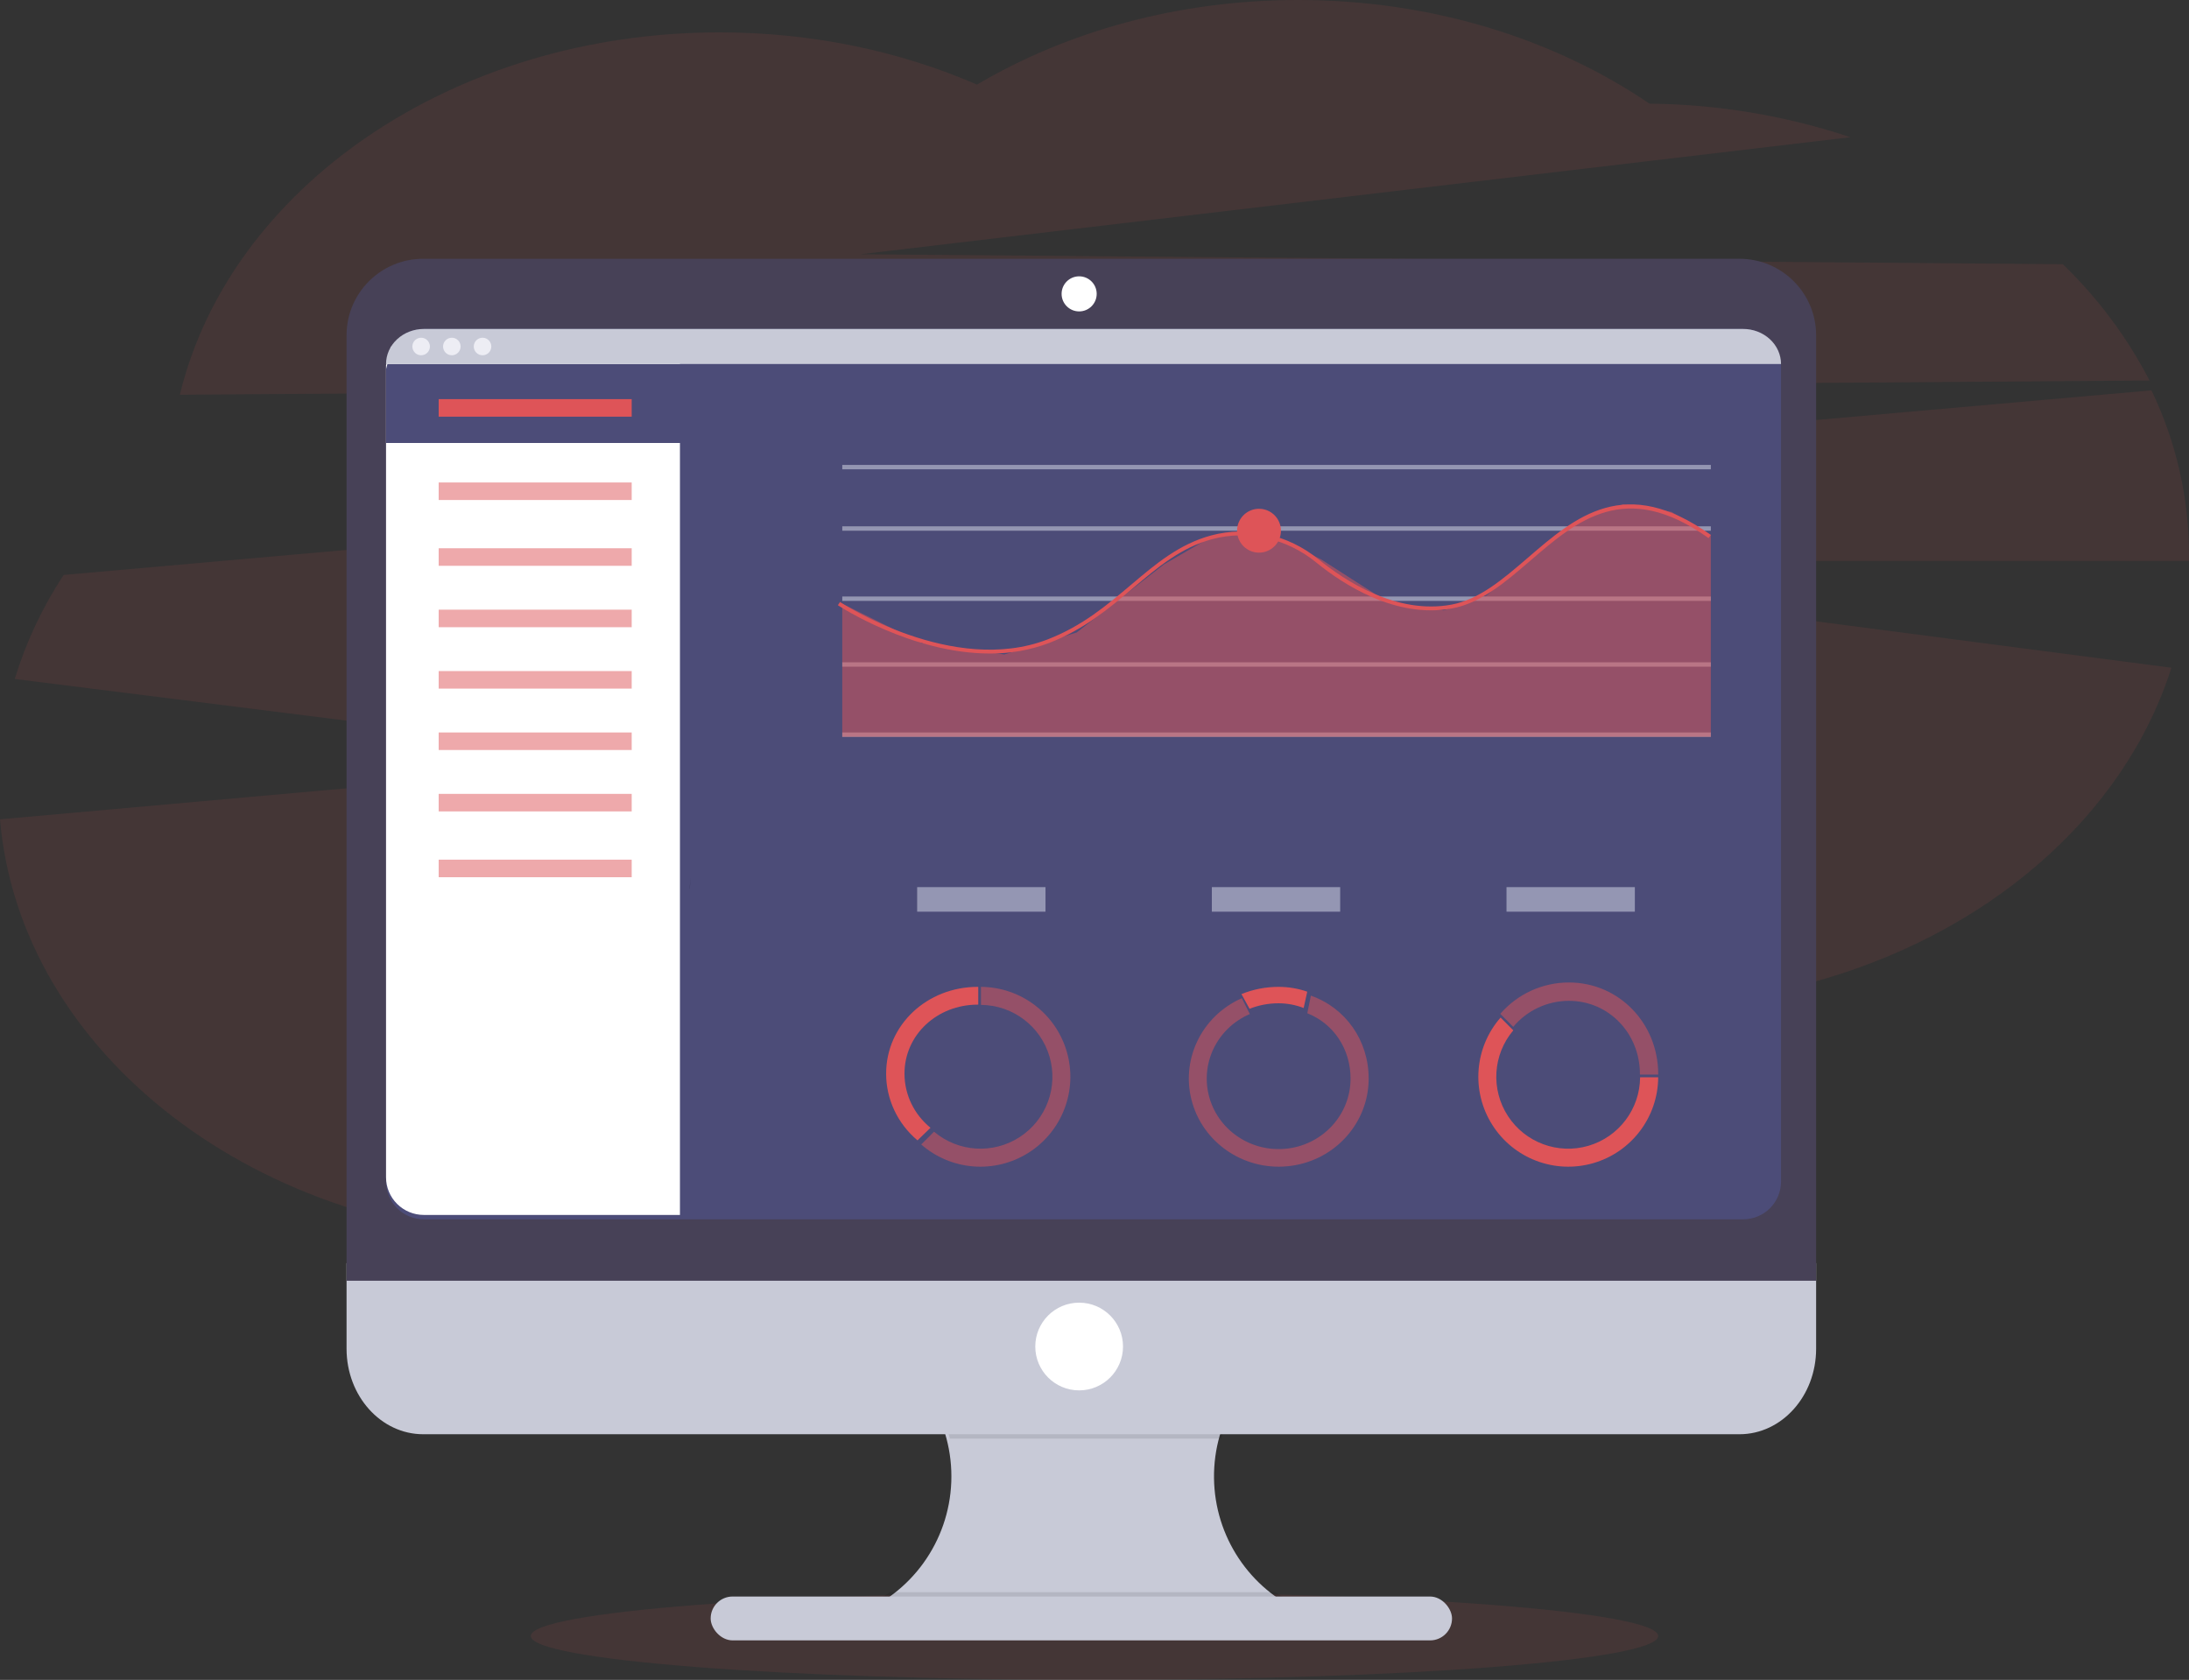 <svg width="499" height="383" viewBox="0 0 499 383" fill="none" xmlns="http://www.w3.org/2000/svg">
<rect x="0" y="0" width="499" height="383" fill="#333333" stroke="none"/>
<path opacity="0.1" fill-rule="evenodd" clip-rule="evenodd" d="M470.239 60.244C478.235 67.947 484.91 76.901 490 86.751L41 90C52.386 42.899 103.134 7.384 164.038 7.384C185.245 7.384 205.204 11.691 222.712 19.285C243.315 7.151 268.586 0 295.915 0C326.373 0 354.298 8.863 376.024 23.636C391.595 23.782 407.047 26.362 421.814 31.283L196.128 57.97L470.239 60.244ZM490.442 89C496.057 100.663 498.981 113.43 499 126.365V127.892H308.598L494.982 152.241C484.229 186.205 452.814 213.353 412.373 224.168C392.214 258.945 348.925 283 298.773 283C264.969 283 234.292 272.075 211.704 254.308C189.187 271.745 158.801 282.437 125.359 282.437C58.922 282.437 4.535 240.241 0 186.799L150.742 173.308L3.361 154.802C5.925 146.407 9.68 138.419 14.511 131.082L490.442 89Z" fill="#DE5458"/>
<path opacity="0.1" d="M249.5 383C320.469 383 378 378.523 378 373C378 367.477 320.469 363 249.5 363C178.531 363 121 367.477 121 373C121 378.523 178.531 383 249.5 383Z" fill="#DE5458"/>
<path d="M297 367.536V371H195V368.187C207.721 363.453 216.348 351.485 216.853 337.868C217.358 324.251 209.642 311.672 197.307 306H296.308C284.261 311.54 276.593 323.687 276.743 336.994C276.893 350.301 284.832 362.27 297 367.536Z" fill="#C8CAD7"/>
<path opacity="0.1" d="M297 305C287.785 309.378 280.976 317.832 278.474 328H216.526C214.023 317.832 207.214 309.379 198 305L297 305Z" fill="black"/>
<path d="M79 288V307.502C79 318.271 86.823 327 96.476 327H396.524C406.177 327 414 318.271 414 307.502V288H79Z" fill="#C8CAD7"/>
<path opacity="0.1" d="M297 366.546V370H195V367.196C197.796 366.154 200.441 364.743 202.864 363H290.745C292.698 364.402 294.795 365.591 297 366.546Z" fill="black"/>
<rect x="162" y="364" width="169" height="10" rx="5" fill="#C8CAD7"/>
<path d="M414 76.424C413.988 66.796 406.167 58.998 396.524 59H96.489C86.842 58.99 79.012 66.791 79 76.424V292H414V76.424Z" fill="#474157"/>
<path d="M406 83.616V269.384C406.001 271.67 405.091 273.862 403.471 275.478C401.851 277.094 399.653 278.001 397.362 278H96.638C94.347 278.001 92.149 277.094 90.529 275.478C88.909 273.862 87.999 271.67 88 269.384V83.616C88 78.857 91.867 75 96.638 75H397.34C399.635 74.994 401.837 75.899 403.462 77.516C405.087 79.132 406 81.327 406 83.616Z" fill="#4C4C78"/>
<path d="M246 71C248.209 71 250 69.209 250 67C250 64.791 248.209 63 246 63C243.791 63 242 64.791 242 67C242 69.209 243.791 71 246 71Z" fill="white"/>
<path d="M246 317C251.523 317 256 312.523 256 307C256 301.477 251.523 297 246 297C240.477 297 236 301.477 236 307C236 312.523 240.477 317 246 317Z" fill="white"/>
<path d="M155 79V277H96.613C94.328 277.001 92.137 276.097 90.521 274.487C88.906 272.876 87.999 270.692 88 268.414V83.291L88.313 82.124L89.152 79H155Z" fill="white"/>
<path d="M162 83V101H88V84.178L88.311 83H162Z" fill="#4C4C78"/>
<path d="M406 83H88C88 80.878 88.91 78.842 90.53 77.342C92.15 75.841 94.347 74.999 96.638 75H397.34C399.634 74.993 401.837 75.834 403.462 77.335C405.087 78.835 406 80.874 406 83Z" fill="#C8CAD7"/>
<path d="M96 81C97.105 81 98 80.105 98 79C98 77.895 97.105 77 96 77C94.895 77 94 77.895 94 79C94 80.105 94.895 81 96 81Z" fill="#EDEDF4"/>
<path d="M103 81C104.105 81 105 80.105 105 79C105 77.895 104.105 77 103 77C101.895 77 101 77.895 101 79C101 80.105 101.895 81 103 81Z" fill="#EDEDF4"/>
<path d="M110 81C111.105 81 112 80.105 112 79C112 77.895 111.105 77 110 77C108.895 77 108 77.895 108 79C108 80.105 108.895 81 110 81Z" fill="#EDEDF4"/>
<rect x="100" y="91" width="44" height="4" fill="#DE5458"/>
<rect opacity="0.5" x="100" y="110" width="44" height="4" fill="#DE5458"/>
<rect opacity="0.5" x="100" y="125" width="44" height="4" fill="#DE5458"/>
<rect opacity="0.5" x="100" y="139" width="44" height="4" fill="#DE5458"/>
<rect opacity="0.5" x="100" y="153" width="44" height="4" fill="#DE5458"/>
<rect opacity="0.5" x="100" y="167" width="44" height="4" fill="#DE5458"/>
<rect opacity="0.5" x="100" y="181" width="44" height="4" fill="#DE5458"/>
<rect opacity="0.5" x="100" y="196" width="44" height="4" fill="#DE5458"/>
<rect opacity="0.5" x="192" y="106" width="198" height="1" fill="#DCE0ED"/>
<rect opacity="0.5" x="192" y="120" width="198" height="1" fill="#DCE0ED"/>
<rect opacity="0.5" x="192" y="136" width="198" height="1" fill="#DCE0ED"/>
<rect opacity="0.5" x="192" y="151" width="198" height="1" fill="#DCE0ED"/>
<rect opacity="0.5" x="192" y="167" width="198" height="1" fill="#DCE0ED"/>
<path opacity="0.5" d="M390 168H192V137.642L210.159 146.648L228.951 149.209L245.441 144.206L265.334 128.681L275.341 122.866L282.656 121.448L289.655 121.825L301.167 127.546L316.811 137.576L329.09 139.167L338.827 135.79L359.461 118.78L369.996 115L381.02 116.715L390 121.931V168Z" fill="#DE5458"/>
<path d="M225.641 148.998C207.746 148.998 191.203 138.127 191 137.986L191.491 137.257C191.747 137.428 217.202 154.158 238.833 145.776C246.728 142.724 252.333 137.968 257.78 133.376C263.452 128.576 268.81 124.04 276.108 122.073C284.508 119.821 293.637 121.863 300.59 127.536C306.532 132.388 318.371 140.182 330.877 137.85C337.252 136.664 342.627 132.036 348.317 127.14C359.209 117.744 370.509 108.044 390 121.972L389.483 122.684C370.54 109.164 359.528 118.64 348.883 127.804C343.1 132.783 337.636 137.464 331.027 138.715C318.163 141.108 306.077 133.165 300.016 128.216C293.283 122.719 284.428 120.752 276.329 122.925C269.216 124.84 263.951 129.31 258.341 134.043C252.855 138.684 247.179 143.488 239.155 146.597C234.84 148.226 230.257 149.04 225.641 148.998Z" fill="#DE5458"/>
<path d="M287 126C289.761 126 292 123.761 292 121C292 118.239 289.761 116 287 116C284.239 116 282 118.239 282 121C282 123.761 284.239 126 287 126Z" fill="#DE5458"/>
<g opacity="0.1">
<path d="M157.125 202.86C157.127 202.84 157.127 202.82 157.125 202.8C157.359 201.926 157.481 201.025 157.49 200.12C157.415 200.844 157.293 201.562 157.125 202.27C157.08 202.464 157.08 202.666 157.125 202.86Z" fill="black"/>
</g>
<g opacity="0.5">
<rect x="209.075" y="202.26" width="29.254" height="5.6" fill="#DCE0ED"/>
<rect x="276.249" y="202.26" width="29.254" height="5.6" fill="#DCE0ED"/>
<rect x="343.422" y="202.26" width="29.254" height="5.6" fill="#DCE0ED"/>
</g>
<path d="M206.185 244.796C206.185 235.891 213.668 229.052 222.87 229.052H223V225H222.87C211.359 225 202 233.656 202 244.796C201.999 250.627 204.607 256.172 209.15 260L212.115 257.129C208.356 254.067 206.185 249.553 206.185 244.796Z" fill="#DE5458"/>
<path opacity="0.5" d="M223.621 225V229.112C230.859 229.161 237.209 233.949 239.245 240.894C241.28 247.839 238.52 255.297 232.453 259.244C226.387 263.191 218.449 262.693 212.923 258.019L210 260.933C216.847 266.919 226.82 267.679 234.496 262.799C242.171 257.92 245.714 248.568 243.198 239.828C240.682 231.089 232.708 225.052 223.613 225L223.621 225Z" fill="#DE5458"/>
<path opacity="0.5" d="M357.639 228.185C366.798 228.185 373.833 235.668 373.833 244.87C373.833 244.91 373.833 244.955 373.833 245H378C378 244.955 378 244.91 378 244.87C378 233.364 369.096 224 357.639 224C351.641 223.998 345.937 226.606 342 231.15L344.953 234.115C348.103 230.356 352.746 228.185 357.639 228.185Z" fill="#DE5458"/>
<path d="M377.987 245.613H373.874C373.826 252.85 369.038 259.2 362.093 261.236C355.148 263.271 347.69 260.511 343.743 254.444C339.796 248.378 340.294 240.44 344.968 234.914L342.067 232C336.081 238.847 335.321 248.82 340.201 256.496C345.08 264.171 354.432 267.714 363.172 265.198C371.911 262.682 377.948 254.708 378 245.613H377.987Z" fill="#DE5458"/>
<path opacity="0.5" d="M298.824 227L298.006 231.014C304.023 233.393 307.87 239.175 307.87 245.915C307.873 253.939 301.837 260.734 293.729 261.836C285.622 262.937 277.928 258.006 275.705 250.284C273.482 242.562 277.41 234.416 284.909 231.2L283.087 227.581C273.78 231.688 268.973 241.881 271.812 251.492C274.65 261.103 284.269 267.202 294.375 265.8C304.481 264.398 311.994 255.921 312 245.915C312 237.216 306.747 229.796 298.824 227Z" fill="#DE5458"/>
<path d="M291.442 228.744C293.415 228.743 295.368 229.111 297.178 229.823L298 226.099C295.908 225.369 293.684 224.997 291.442 225C288.531 225 285.653 225.561 283 226.647L284.848 230C286.926 229.17 289.172 228.742 291.442 228.744Z" fill="#DE5458"/>
</svg>

